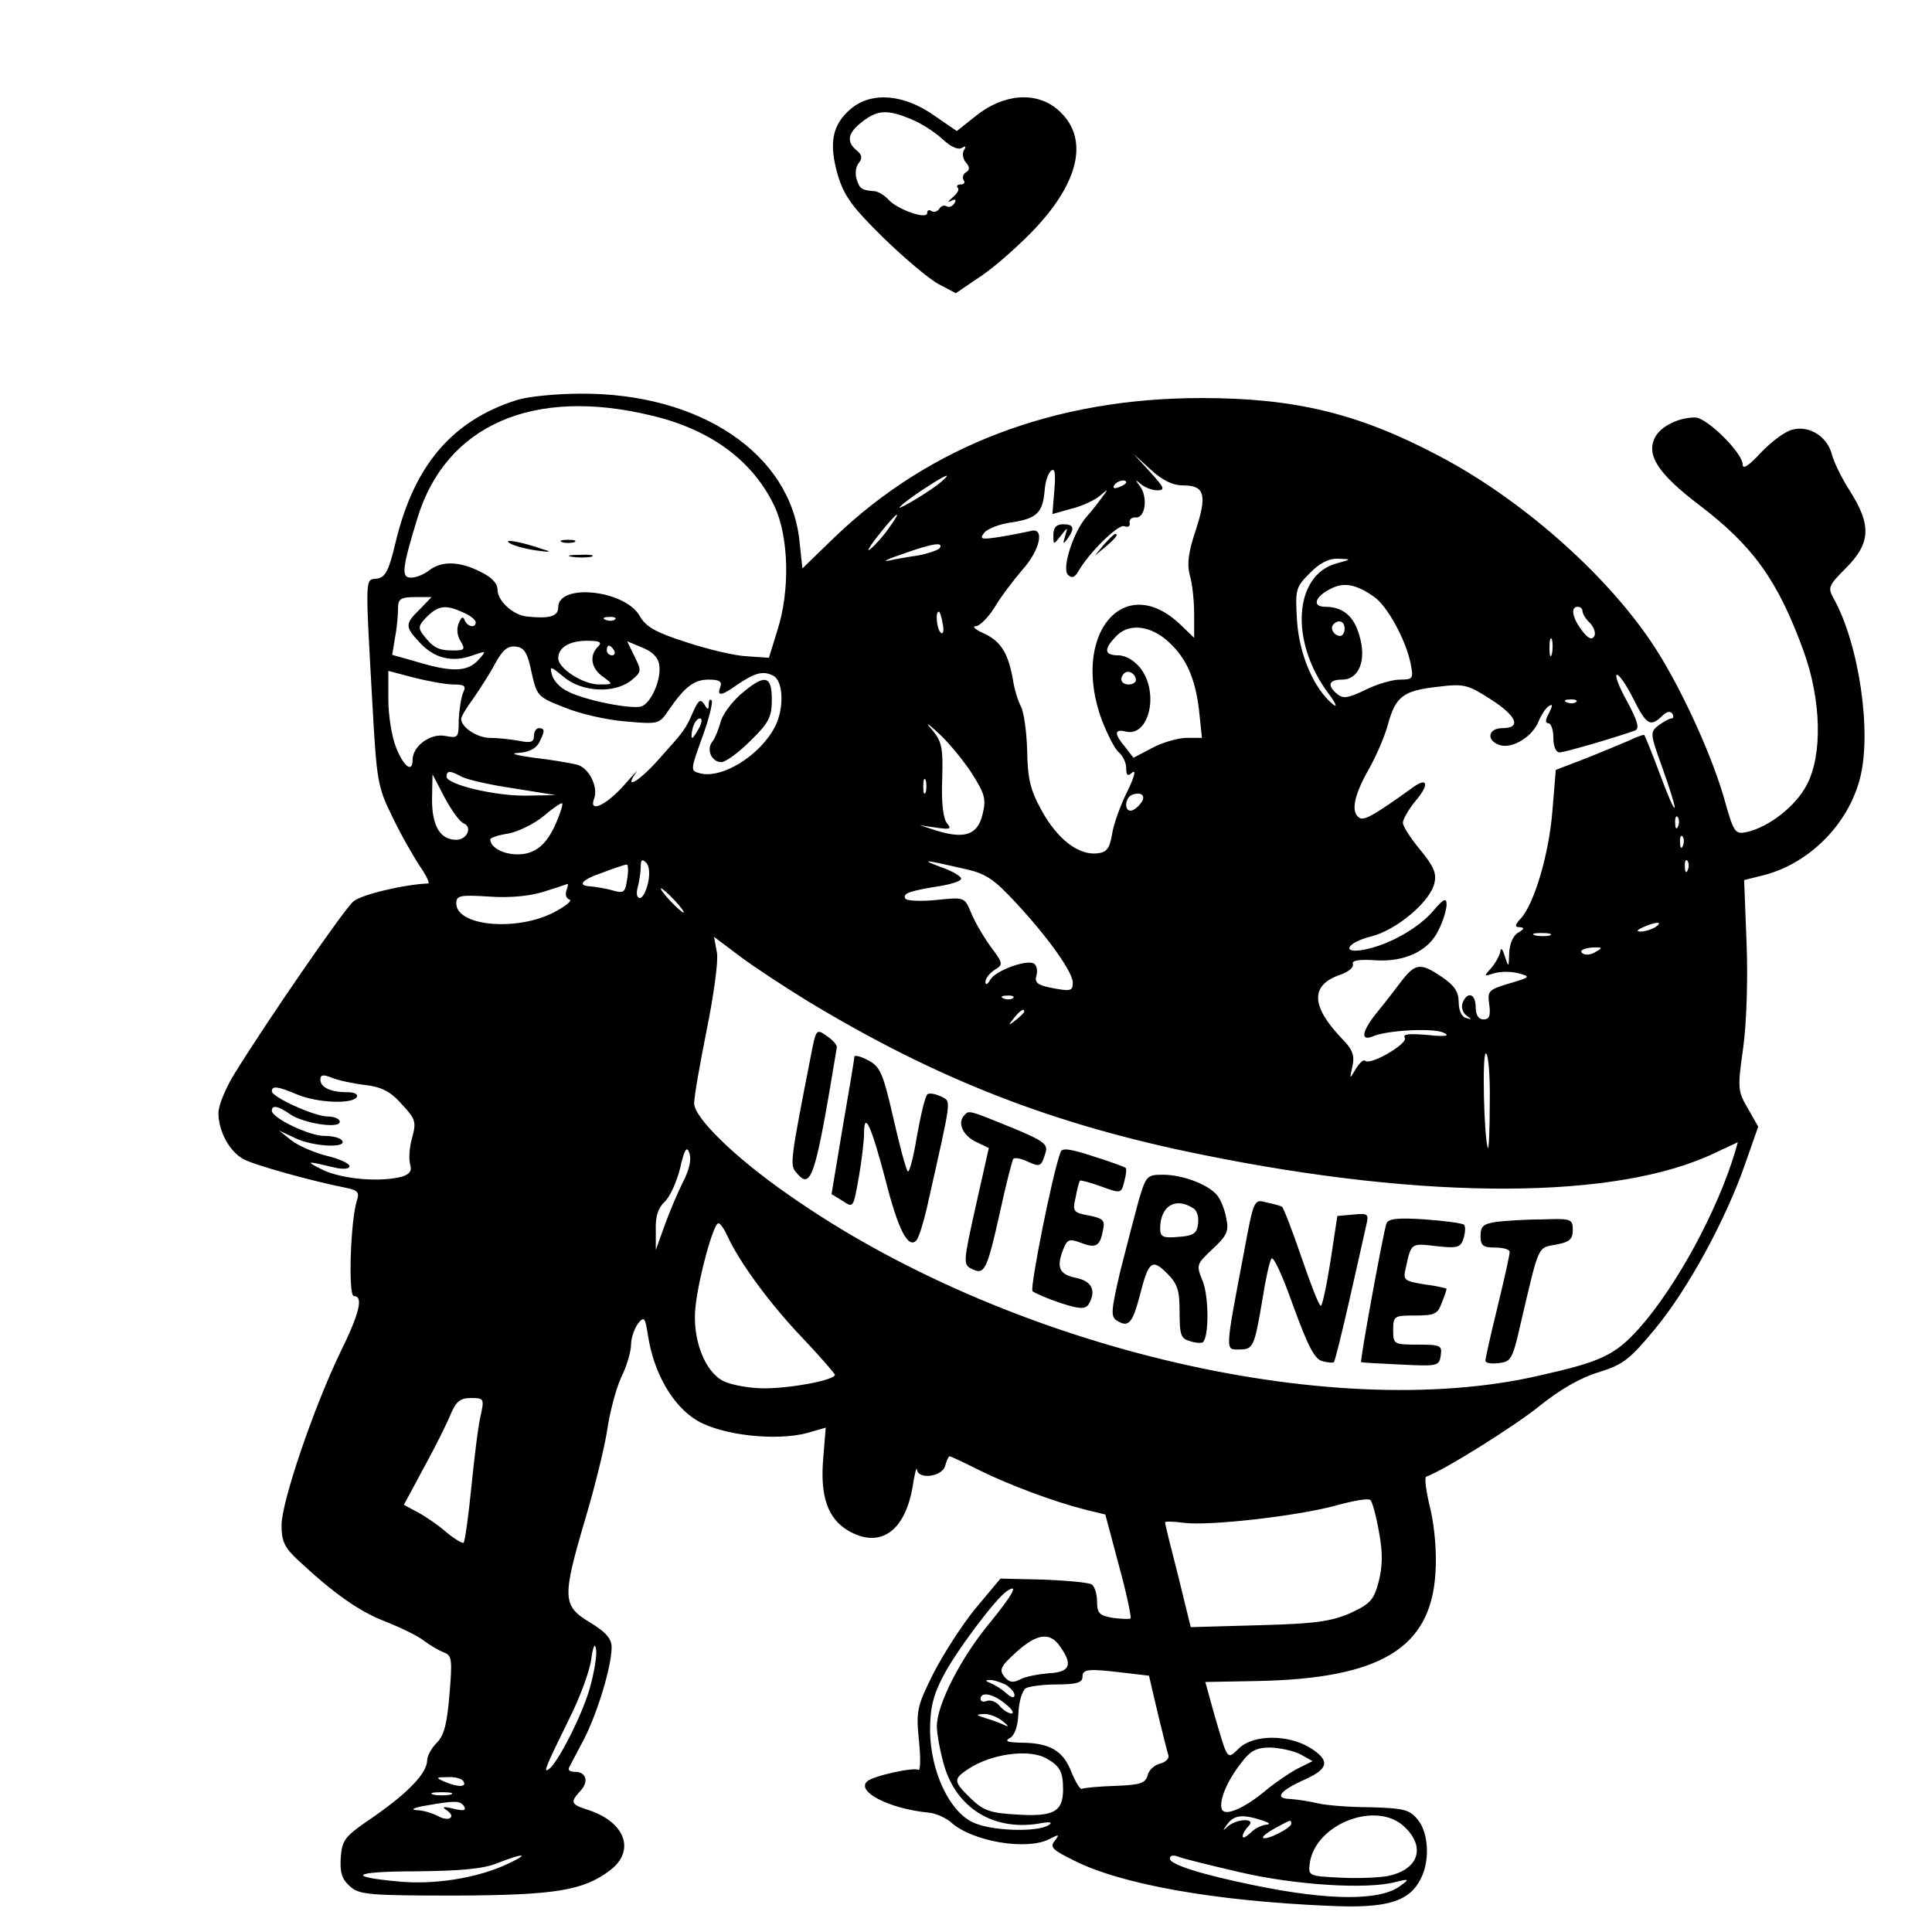 <?xml version="1.0" standalone="no"?>
<!DOCTYPE svg PUBLIC "-//W3C//DTD SVG 20010904//EN"
 "http://www.w3.org/TR/2001/REC-SVG-20010904/DTD/svg10.dtd">
<svg version="1.0" xmlns="http://www.w3.org/2000/svg"
 width="398pt" height="398pt" viewBox="0 0 398 398"
 preserveAspectRatio="xMidYMid meet">

<g transform="translate(0,398) scale(0.1,-0.1)"
fill="#000000" stroke="none">
<path d="M1753 3756 c-39 -33 -46 -71 -27 -137 13 -43 30 -66 93 -128 43 -42
94 -85 114 -96 l36 -19 56 38 c30 21 79 65 109 97 93 100 109 189 44 244 -44
37 -111 32 -168 -14 l-39 -31 -45 31 c-63 45 -130 51 -173 15z m125 -22 c20
-8 49 -27 64 -41 16 -15 31 -22 39 -18 8 5 10 4 5 -4 -4 -6 -3 -18 4 -26 8 -9
8 -15 0 -20 -6 -3 -8 -11 -5 -16 4 -5 1 -9 -6 -9 -7 0 -9 -3 -6 -7 4 -3 -1
-12 -11 -20 -9 -8 -11 -11 -3 -7 9 5 12 3 7 -5 -4 -6 -11 -9 -16 -6 -5 3 -11
1 -15 -5 -4 -6 -11 -8 -16 -5 -5 4 -9 2 -9 -4 0 -14 -61 7 -80 28 -8 9 -21 16
-27 17 -28 2 -32 5 -38 24 -4 12 -2 27 4 34 8 10 7 17 -4 26 -22 18 -19 36 11
59 32 25 52 26 102 5z"/>
<path d="M1065 3156 c-133 -42 -212 -134 -250 -293 -14 -59 -21 -72 -38 -75
-25 -3 -25 13 -10 -255 9 -163 11 -174 41 -235 17 -36 43 -81 56 -101 14 -20
22 -37 18 -37 -50 -2 -138 -23 -154 -37 -20 -17 -179 -248 -245 -355 -18 -29
-33 -65 -33 -81 0 -37 23 -80 52 -95 21 -12 144 -46 211 -59 24 -5 28 -9 22
-27 -13 -41 -18 -196 -6 -196 20 0 12 -35 -28 -116 -55 -114 -121 -308 -121
-356 0 -33 6 -46 34 -72 75 -70 127 -106 179 -126 30 -12 66 -29 79 -39 13
-10 32 -21 42 -25 17 -6 18 -14 12 -86 -5 -61 -11 -85 -26 -100 -11 -11 -20
-27 -20 -36 0 -26 -38 -66 -108 -115 -62 -42 -67 -48 -70 -85 -2 -31 2 -45 19
-60 19 -17 37 -19 218 -19 205 1 263 10 319 53 51 40 30 98 -45 123 -38 12
-39 16 -17 40 18 20 11 39 -12 39 -9 0 -14 3 -12 8 2 4 16 31 31 59 28 55 57
150 57 190 0 17 -12 31 -45 51 -57 34 -57 51 -9 214 20 67 40 149 45 183 5 34
17 81 28 106 12 24 21 55 21 69 0 14 7 33 14 43 13 16 15 14 21 -25 12 -77 51
-145 102 -175 52 -30 162 -42 226 -25 l38 11 -5 -62 c-7 -79 9 -125 51 -150
65 -38 117 -3 133 90 4 26 8 42 9 36 2 -22 52 -15 58 7 3 11 7 20 9 20 3 0 30
-13 62 -29 61 -30 151 -64 218 -81 l41 -10 28 -105 c16 -58 26 -107 24 -109
-2 -2 -19 -1 -36 1 -28 5 -33 9 -33 34 0 15 -5 31 -11 35 -7 4 -51 8 -100 10
l-88 2 -51 -61 c-28 -34 -67 -95 -87 -134 -34 -68 -36 -77 -30 -138 4 -36 3
-64 -1 -61 -11 6 -95 -13 -106 -24 -22 -21 46 -56 126 -64 15 -1 37 -11 47
-20 44 -40 158 -59 204 -34 19 10 20 9 10 -4 -11 -13 -5 -19 40 -41 97 -49
289 -83 522 -93 122 -6 168 8 192 56 19 37 16 94 -6 121 -17 21 -28 24 -98 26
-43 0 -91 4 -108 8 -16 4 -42 8 -57 9 -34 1 -22 17 32 41 48 22 50 39 8 65
-45 27 -115 27 -145 -1 -26 -25 -23 -28 -52 71 l-18 65 107 2 c253 5 357 67
367 221 3 41 -1 92 -10 132 -9 36 -13 66 -9 68 37 13 185 106 234 146 41 33
84 58 121 69 51 16 64 26 117 90 67 81 145 224 185 339 l27 77 -21 37 c-21 36
-22 41 -10 125 7 50 10 143 7 217 l-5 129 44 11 c91 25 169 103 194 196 26 95
-1 279 -54 374 -12 21 -10 26 25 61 52 52 54 89 8 161 -16 25 -32 58 -36 73
-9 37 -46 61 -81 52 -15 -3 -44 -25 -65 -47 -25 -27 -38 -36 -38 -25 0 24 -74
97 -98 97 -34 0 -70 -18 -82 -40 -20 -37 6 -76 90 -140 112 -85 163 -157 215
-300 37 -101 40 -215 7 -277 -23 -44 -77 -86 -123 -97 -25 -5 -27 -3 -48 72
-28 96 -95 240 -151 322 -98 144 -271 295 -438 382 -165 87 -296 118 -487 118
-302 0 -559 -98 -756 -287 l-66 -64 -6 56 c-18 180 -205 306 -452 304 -49 0
-108 -6 -130 -13z m277 -32 c123 -29 210 -94 254 -188 29 -63 32 -173 5 -256
l-17 -55 -45 3 c-24 1 -80 14 -125 29 -63 20 -84 32 -96 54 -31 54 -168 68
-168 18 0 -19 -18 -24 -65 -19 -28 3 -60 32 -60 55 0 13 -12 26 -35 37 -43 22
-80 23 -106 3 -10 -8 -27 -15 -37 -15 -21 0 -19 18 13 123 59 192 239 270 482
211z m1096 -144 c44 0 49 -20 25 -93 -15 -45 -18 -69 -12 -92 5 -16 9 -52 9
-79 l0 -50 -28 27 c-117 112 -227 -21 -162 -197 12 -30 27 -60 35 -66 8 -7 15
-21 15 -32 0 -16 3 -18 13 -9 8 6 3 -12 -11 -40 -14 -28 -28 -67 -31 -87 -5
-30 -11 -38 -31 -40 -39 -4 -82 30 -114 88 -24 43 -29 67 -30 124 -1 39 -7 80
-13 91 -6 11 -14 37 -17 59 -10 52 -25 76 -61 92 -16 7 -23 14 -15 14 8 0 26
18 39 39 13 22 39 56 57 77 37 41 47 89 17 80 -10 -2 -38 -8 -63 -12 -39 -6
-43 -5 -32 9 7 8 32 18 57 21 51 8 63 20 67 65 1 18 7 36 13 41 8 7 10 -4 7
-40 l-4 -49 39 11 c21 5 47 17 58 26 19 16 19 16 5 -3 -8 -11 -22 -29 -32 -40
-27 -31 -51 -106 -38 -119 8 -8 14 -6 22 8 22 38 82 97 94 92 8 -3 13 0 11 7
-1 7 5 12 13 11 20 -1 25 43 8 65 -10 13 -10 14 2 4 8 -7 23 -13 34 -13 17 0
15 5 -15 38 l-34 37 35 -32 c25 -23 46 -33 68 -33z m-507 1 c-31 -23 -90 -57
-76 -44 13 14 88 63 95 63 3 0 -6 -9 -19 -19z m389 5 c0 -2 -7 -7 -16 -10 -8
-3 -12 -2 -9 4 6 10 25 14 25 6z m-489 -94 c-11 -16 -28 -35 -38 -43 -9 -8 -2
5 17 29 38 48 52 57 21 14z m105 -41 c-3 -4 -23 -11 -43 -15 -21 -3 -49 -8
-63 -11 -14 -3 0 4 30 14 62 22 84 25 76 12z m816 -32 c-87 -25 -95 -162 -15
-268 15 -20 19 -30 9 -22 -39 32 -69 101 -74 171 -4 66 -3 70 26 99 20 21 40
31 59 30 28 -1 28 -1 -5 -10z m78 -68 c28 -19 66 -89 76 -138 6 -31 5 -33 -22
-33 -15 0 -47 -9 -71 -21 -35 -17 -46 -19 -58 -9 -22 18 -18 30 10 30 35 0 51
41 35 92 -11 39 -34 58 -70 58 -28 0 -21 21 11 37 27 14 52 10 89 -16z m-1965
-26 c-31 -30 -31 -36 -1 -68 30 -33 67 -42 107 -28 32 11 32 11 14 -9 -22 -24
-54 -25 -124 -4 l-53 15 6 37 c4 20 6 47 6 60 0 18 6 22 35 22 l34 0 -24 -25z
m90 -7 c14 -6 25 -15 25 -20 0 -13 -18 -9 -23 5 -3 8 -7 6 -12 -7 -5 -11 -3
-27 4 -37 10 -17 8 -19 -16 -19 -30 0 -41 6 -61 32 -11 14 -10 20 7 37 24 24
39 26 76 9z m2305 3 c0 -5 7 -17 16 -25 8 -9 12 -21 8 -27 -5 -8 -13 -4 -25
12 -20 26 -24 49 -9 49 6 0 10 -4 10 -9z m-1318 -26 c3 -13 1 -22 -3 -19 -9 5
-13 44 -5 44 2 0 6 -11 8 -25z m-675 9 c-3 -3 -12 -4 -19 -1 -8 3 -5 6 6 6 11
1 17 -2 13 -5z m1503 -19 c0 -8 -4 -15 -9 -15 -13 0 -22 16 -14 24 11 11 23 6
23 -9z m-362 -28 c36 -33 54 -74 62 -139 l6 -58 -31 0 c-17 0 -49 -9 -70 -20
l-40 -21 -17 22 c-23 27 -23 38 1 32 48 -12 70 80 30 131 -12 15 -30 26 -45
26 -30 0 -31 13 -3 41 26 26 71 20 107 -14z m789 -24 c-3 -10 -5 -4 -5 12 0
17 2 24 5 18 2 -7 2 -21 0 -30z m-1965 15 c-19 -19 -14 -45 10 -62 22 -16 22
-16 -8 -16 -33 0 -84 33 -84 54 0 22 23 36 59 36 27 0 32 -3 23 -12z m126 -37
c5 -30 -16 -78 -36 -86 -19 -7 -117 12 -153 31 -15 7 -29 22 -32 34 -5 19 -3
18 25 -5 37 -31 104 -34 138 -7 22 18 22 20 7 50 l-15 31 31 -13 c21 -8 33
-21 35 -35z m-263 -16 c11 -49 13 -51 67 -72 31 -13 87 -26 125 -29 68 -6 71
-6 89 21 35 51 54 65 84 65 22 0 28 -4 24 -15 -8 -20 2 -19 34 4 37 25 54 30
75 19 21 -11 23 -68 3 -106 -31 -59 -109 -107 -154 -95 -20 5 -20 6 5 75 14
38 22 72 19 75 -3 4 -6 0 -6 -8 0 -12 -2 -12 -9 0 -8 12 -12 9 -23 -15 -16
-37 -18 -39 -69 -96 -40 -46 -76 -68 -49 -30 7 9 -4 -2 -24 -25 -37 -42 -74
-59 -62 -28 9 24 -11 64 -36 70 -13 3 -52 10 -88 14 -36 5 -51 9 -33 10 21 1
36 8 43 20 13 25 13 31 0 31 -5 0 -10 -7 -10 -16 0 -13 -7 -15 -31 -10 -17 3
-44 6 -60 6 -26 0 -59 22 -59 39 0 5 11 23 25 42 13 19 34 51 45 72 16 29 26
37 43 35 17 -2 24 -13 32 -53z m170 45 c3 -5 1 -10 -4 -10 -6 0 -11 5 -11 10
0 6 2 10 4 10 3 0 8 -4 11 -10z m-331 -70 c23 0 27 -3 20 -17 -4 -10 -8 -35
-9 -56 0 -37 -1 -38 -28 -33 -30 6 -67 -21 -67 -49 0 -28 -18 -15 -34 25 -9
22 -16 67 -16 99 l0 59 53 -14 c28 -7 65 -14 81 -14z m1406 9 c0 -5 -7 -9 -15
-9 -15 0 -20 12 -9 23 8 8 24 -1 24 -14z m1025 -39 c27 -54 35 -58 59 -35 9 9
17 11 21 5 3 -5 3 -10 -2 -10 -4 0 -16 -7 -26 -14 -18 -14 -18 -17 7 -86 14
-39 26 -77 26 -83 -1 -7 -14 24 -30 67 -16 43 -31 80 -33 82 -1 1 -16 -4 -32
-12 -17 -7 -57 -24 -90 -37 l-60 -23 -7 -85 c-7 -88 -37 -190 -65 -221 -13
-14 -13 -18 -2 -18 10 -1 9 -4 -3 -11 -11 -6 -18 -23 -19 -42 -1 -31 -1 -31
-9 -7 -4 14 -8 19 -9 11 -1 -8 -9 -23 -18 -34 -17 -19 -17 -19 5 -12 13 4 35
4 50 0 26 -7 25 -8 -19 -21 -43 -13 -45 -15 -41 -44 3 -23 0 -30 -12 -30 -10
0 -16 9 -16 25 0 28 -17 34 -27 9 -3 -9 0 -20 8 -26 12 -8 11 -9 -1 -5 -9 2
-15 16 -15 32 0 22 -9 35 -34 52 -44 30 -55 29 -83 -7 -13 -17 -35 -46 -50
-64 -32 -39 -37 -62 -10 -51 29 13 129 18 147 7 13 -6 2 -8 -35 -4 -37 3 -51
2 -46 -6 7 -12 -72 -58 -82 -47 -3 3 -12 -5 -19 -17 -13 -22 -13 -22 -7 5 5
23 1 35 -24 60 -62 66 -62 108 -1 129 17 6 28 15 26 22 -3 7 11 10 43 8 63 -5
114 19 134 63 9 18 16 41 16 52 0 14 -6 12 -28 -14 -30 -35 -90 -69 -140 -79
-50 -10 -39 14 13 27 52 13 122 72 130 110 5 20 -2 35 -29 68 -20 24 -36 49
-36 56 0 7 12 28 26 45 30 35 25 51 -8 26 -75 -54 -98 -67 -107 -61 -19 11
-12 46 18 99 16 28 34 70 40 93 16 58 31 70 101 78 56 7 63 5 110 -25 55 -35
65 -60 25 -60 -30 0 -34 -26 -5 -35 26 -8 68 18 80 50 5 12 14 26 20 30 9 6 9
2 1 -14 -8 -14 -8 -21 -1 -21 5 0 10 -13 10 -30 0 -17 5 -30 13 -30 10 0 113
30 155 45 10 4 6 19 -16 60 -17 30 -26 55 -21 55 5 0 20 -22 34 -50z m-118 -6
c-3 -3 -12 -4 -19 -1 -8 3 -5 6 6 6 11 1 17 -2 13 -5z m-1807 -54 c-6 -11 -12
-20 -14 -20 -2 0 -2 9 1 20 3 11 9 20 15 20 5 0 4 -9 -2 -20z m562 -93 c27
-43 30 -53 22 -85 -10 -42 -37 -51 -95 -33 l-34 11 34 -5 c28 -4 32 -3 22 9
-8 9 -12 43 -10 91 2 67 -1 78 -22 103 -14 16 -9 13 14 -8 21 -19 52 -57 69
-83z m-1051 -7 c11 -6 59 -17 107 -24 l87 -14 -61 -1 c-64 -1 -164 23 -164 39
0 13 7 13 31 0z m4 -96 c19 -8 7 -34 -15 -34 -33 0 -50 28 -50 83 l1 52 25
-48 c14 -26 31 -50 39 -53z m952 64 c-3 -7 -5 -2 -5 12 0 14 2 19 5 13 2 -7 2
-19 0 -25z m442 -24 c-6 -8 -15 -14 -20 -14 -14 0 -11 28 4 33 20 7 29 -4 16
-19z m-1202 -36 c-20 -48 -44 -68 -81 -68 -29 0 -56 14 -56 31 0 3 17 9 38 12
20 4 53 20 72 36 19 16 36 28 38 26 2 -2 -3 -18 -11 -37z m2310 -10 c-3 -8 -6
-5 -6 6 -1 11 2 17 5 13 3 -3 4 -12 1 -19z m10 -40 c-3 -8 -6 -5 -6 6 -1 11 2
17 5 13 3 -3 4 -12 1 -19z m-2132 -77 c-4 -17 -11 -31 -17 -31 -6 0 -8 10 -4
23 3 12 6 31 6 42 0 14 3 16 11 8 7 -7 8 -24 4 -42z m657 28 c39 -9 57 -21
102 -70 66 -71 116 -142 116 -163 0 -18 -4 -19 -49 -10 -24 5 -30 11 -26 24 3
10 1 21 -5 25 -15 9 -78 -14 -90 -33 -5 -10 -10 -12 -10 -5 0 7 8 18 19 25 18
11 18 13 -9 49 -15 21 -33 52 -40 70 -13 31 -14 31 -71 25 -32 -3 -61 -2 -64
3 -6 11 10 16 73 26 23 4 42 10 42 15 0 5 -19 16 -42 24 -43 16 -37 16 54 -5z
m1485 -1 c-3 -8 -6 -5 -6 6 -1 11 2 17 5 13 3 -3 4 -12 1 -19z m-2185 -19 c-4
-28 -7 -30 -31 -23 -14 4 -34 7 -43 8 -31 1 -20 14 25 29 23 9 45 16 48 16 3
1 4 -13 1 -30z m-125 -23 c-3 -8 -1 -17 6 -19 7 -2 -8 -14 -33 -27 -76 -39
-200 -28 -200 19 0 16 7 18 68 14 43 -3 83 1 112 10 25 8 47 15 49 16 2 1 1
-5 -2 -13z m223 -21 c13 -14 21 -25 18 -25 -2 0 -15 11 -28 25 -13 14 -21 25
-18 25 2 0 15 -11 28 -25z m2020 -55 c-8 -5 -22 -9 -30 -9 -10 0 -8 3 5 9 27
12 43 12 25 0z m-217 -17 c-7 -2 -21 -2 -30 0 -10 3 -4 5 12 5 17 0 24 -2 18
-5z m-1528 -136 c265 -160 504 -254 813 -316 462 -94 853 -93 1055 4 l47 22
-6 -21 c-36 -120 -120 -275 -196 -361 -51 -57 -79 -70 -208 -99 -435 -100
-1104 62 -1546 373 -111 77 -194 159 -194 188 0 14 12 82 26 152 14 69 24 140
21 158 l-6 33 52 -39 c29 -22 93 -64 142 -94z m1622 102 c-11 -7 -23 -7 -28
-2 -5 5 3 9 19 11 24 1 25 0 9 -9z m-1200 -95 c-3 -3 -12 -4 -19 -1 -8 3 -5 6
6 6 11 1 17 -2 13 -5z m23 -28 c0 -2 -8 -10 -17 -17 -16 -13 -17 -12 -4 4 13
16 21 21 21 13z m959 -188 c0 -57 -2 -98 -4 -93 -8 24 -12 195 -4 195 5 0 9
-46 8 -102z m-2318 37 c36 -4 54 -14 77 -40 28 -30 30 -36 21 -69 -6 -20 -7
-45 -4 -55 4 -13 -1 -20 -17 -25 -46 -12 -123 -5 -163 14 -38 19 -35 19 28 4
16 -3 27 -2 27 4 0 5 -21 15 -47 21 -27 7 -59 21 -73 32 l-25 20 32 -15 c36
-18 108 -22 98 -6 -3 6 -20 10 -37 10 -31 0 -108 37 -108 52 0 12 13 10 37 -7
27 -19 103 -31 103 -16 0 6 -11 11 -25 11 -27 0 -115 40 -115 52 0 12 13 10
53 -7 41 -17 113 -20 122 -5 3 6 -5 10 -19 10 -35 0 -56 10 -56 26 0 10 6 11
23 4 12 -5 43 -12 68 -15z m656 -200 c-11 -22 -28 -62 -38 -90 l-18 -50 0 41
c-1 28 5 46 18 58 11 10 25 41 32 69 9 40 14 47 19 32 5 -13 0 -35 -13 -60z
m92 -112 c24 -53 88 -140 154 -209 37 -39 67 -74 67 -76 0 -11 -90 -28 -145
-28 -31 0 -69 7 -85 15 -39 20 -65 89 -57 155 7 62 37 170 47 170 4 0 12 -12
19 -27z m-509 -370 c-5 -21 -13 -87 -19 -147 -6 -60 -13 -111 -16 -114 -2 -2
-18 7 -36 22 -17 15 -44 33 -59 41 l-28 15 42 78 c23 42 48 92 55 110 11 25
19 32 41 32 27 0 28 -1 20 -37z m1851 -240 c8 -43 7 -71 -1 -102 -10 -37 -17
-45 -58 -64 -39 -17 -72 -22 -188 -25 l-141 -4 -26 106 c-15 58 -27 107 -27
110 0 2 17 2 38 -1 53 -7 234 14 312 35 36 10 68 16 73 12 4 -3 12 -33 18 -67z
m-801 -185 c-61 -73 -110 -170 -110 -214 0 -17 7 -53 15 -81 26 -88 101 -134
193 -120 25 5 32 3 22 -3 -24 -15 -119 -12 -156 6 -49 23 -87 106 -88 188 0
47 6 73 27 113 25 49 108 160 131 175 25 17 14 -5 -34 -64z m144 -50 c27 -38
20 -53 -24 -55 -22 -2 -49 -7 -59 -13 -14 -7 -22 -6 -32 6 -11 14 -8 21 24 50
43 39 70 43 91 12z m-969 -86 c-16 -56 -67 -156 -85 -167 -11 -7 -7 3 44 107
21 42 41 96 44 120 4 28 8 35 10 20 2 -12 -4 -48 -13 -80z m1101 32 l51 -6 18
-77 c10 -42 20 -81 22 -87 2 -6 -5 -14 -17 -17 -12 -3 -24 -14 -26 -25 -5 -16
-16 -19 -67 -21 -33 -1 -64 -4 -68 -6 -3 -3 -13 13 -22 35 -17 44 -45 60 -105
60 -28 1 -33 3 -21 10 10 6 16 25 17 51 1 24 8 46 15 51 6 4 36 8 65 8 39 0
52 4 52 15 0 17 11 18 86 9z m-245 -24 c10 -6 19 -16 19 -22 0 -7 -7 -5 -17 4
-10 9 -25 18 -33 21 -10 4 -11 6 -2 6 7 1 22 -4 33 -9z m0 -40 c13 -10 19 -19
13 -20 -6 0 -17 7 -24 15 -7 9 -19 14 -27 11 -7 -3 -13 -1 -13 4 0 16 26 11
51 -10z m-5 -36 c10 -8 13 -12 6 -9 -8 4 -26 11 -40 15 -22 7 -23 8 -6 9 11 1
29 -6 40 -15z m613 -68 l25 -14 -32 -16 c-17 -9 -46 -29 -64 -44 -44 -37 -85
-55 -91 -39 -6 17 10 57 39 94 20 27 32 33 62 33 20 -1 48 -7 61 -14z m-526
-7 c30 -16 37 -28 37 -65 0 -46 -19 -57 -95 -52 -55 3 -69 8 -95 33 -36 35
-37 40 -5 61 47 31 122 41 158 23z m-1198 -49 c7 -12 -12 -12 -40 0 -18 8 -17
9 7 9 15 1 30 -3 33 -9z m-27 -27 c-10 -2 -26 -2 -35 0 -10 3 -2 5 17 5 19 0
27 -2 18 -5z m28 -24 c5 -9 -1 -10 -22 -5 -20 5 -25 4 -14 -3 21 -14 5 -25
-18 -12 -12 6 -31 12 -44 12 -13 1 -6 5 17 9 62 11 73 11 81 -1z m1644 -29
c15 -5 19 -8 8 -9 -9 -1 -24 -8 -32 -17 -9 -8 -16 -12 -16 -7 0 5 5 14 12 21
17 17 -23 16 -42 0 -12 -11 -12 -10 -1 5 14 18 31 20 71 7z m295 -15 c43 -42
26 -88 -38 -100 -18 -3 -61 -5 -97 -3 -63 3 -65 4 -62 28 10 83 140 133 197
75z m-235 8 c0 -9 -52 -35 -58 -29 -2 3 9 11 25 20 33 18 33 18 33 9z m-1617
-84 c-61 -28 -148 -42 -221 -35 -112 10 -94 21 36 21 92 1 138 5 167 17 56 22
68 20 18 -3z m1512 -16 c112 -26 260 -36 320 -20 28 7 29 6 11 -7 -40 -32
-146 -32 -301 0 -108 22 -175 43 -175 55 0 7 7 8 18 4 9 -4 67 -18 127 -32z"/>
<path d="M1050 2861 c8 -5 33 -12 55 -15 28 -4 33 -3 15 2 -46 16 -86 23 -70
13z"/>
<path d="M1158 2863 c6 -2 18 -2 25 0 6 3 1 5 -13 5 -14 0 -19 -2 -12 -5z"/>
<path d="M1178 2833 c12 -2 30 -2 40 0 9 3 -1 5 -23 4 -22 0 -30 -2 -17 -4z"/>
<path d="M2170 2878 c0 -21 0 -21 15 -2 15 19 15 19 9 -1 -5 -16 -4 -17 5 -5
16 22 13 30 -9 30 -14 0 -20 -7 -20 -22z"/>
<path d="M2274 2858 l-19 -23 23 19 c21 18 27 26 19 26 -2 0 -12 -10 -23 -22z"/>
<path d="M1525 2549 c-19 -17 -38 -43 -41 -58 -4 -14 -11 -32 -16 -38 -14 -17
-2 -43 18 -43 9 0 36 20 60 44 38 37 44 49 44 85 0 51 -15 53 -65 10z"/>
<path d="M1671 1808 c-43 -219 -44 -228 -31 -243 31 -38 39 -15 84 258 0 5 -9
15 -21 23 -21 15 -22 14 -32 -38z"/>
<path d="M1760 1803 c0 -5 -11 -70 -24 -145 l-23 -138 23 -14 c22 -15 22 -14
33 48 6 34 11 76 11 91 0 49 15 15 44 -95 26 -103 47 -144 64 -125 5 6 14 35
21 65 53 236 51 219 30 231 -11 5 -23 8 -28 5 -5 -3 -14 -42 -22 -86 -7 -44
-16 -77 -19 -73 -4 5 -17 54 -30 111 -21 92 -27 105 -52 118 -15 8 -28 11 -28
7z"/>
<path d="M1987 1683 c-15 -15 -5 -40 21 -54 l29 -14 -27 -120 c-26 -117 -26
-120 -8 -129 26 -13 31 -4 58 117 12 56 25 105 27 109 2 4 15 2 28 -4 28 -13
30 -12 39 18 5 17 -4 24 -72 52 -86 35 -86 35 -95 25z"/>
<path d="M2185 1607 c-17 -44 -64 -282 -58 -287 5 -4 30 -15 57 -24 39 -13 51
-13 58 -4 17 28 8 48 -23 55 -36 7 -43 20 -30 56 9 24 13 26 37 17 31 -12 40
-8 46 25 5 21 1 25 -29 31 -32 6 -34 8 -27 38 3 17 7 32 9 34 1 1 21 -4 43
-12 41 -15 42 -15 48 10 4 14 5 26 3 28 -2 2 -32 13 -67 24 -46 15 -64 18 -67
9z"/>
<path d="M2346 1508 c-8 -29 -25 -95 -38 -146 -19 -81 -20 -94 -8 -102 25 -16
33 -6 48 51 18 71 25 77 56 46 22 -22 26 -35 26 -80 0 -48 3 -55 22 -60 12 -4
24 -4 26 -2 13 12 12 94 0 125 -14 34 -14 35 20 67 30 28 34 37 28 64 -3 18
-12 39 -19 47 -18 22 -71 42 -111 42 -33 0 -35 -2 -50 -52z m112 -17 c8 -4 12
-19 10 -32 -2 -20 -10 -25 -40 -27 -32 -3 -38 0 -38 17 0 46 31 66 68 42z"/>
<path d="M2562 1397 c-39 -205 -38 -197 -9 -197 29 0 31 5 48 105 6 39 14 75
18 82 4 7 24 -37 45 -97 30 -82 44 -110 60 -114 11 -3 22 -4 24 -2 2 2 17 62
33 133 16 70 31 138 34 151 5 21 3 23 -27 20 l-33 -3 -14 -92 c-8 -51 -17 -93
-20 -93 -4 0 -21 45 -40 100 -19 56 -37 102 -40 104 -3 2 -18 6 -32 9 -26 7
-26 7 -47 -106z"/>
<path d="M2856 1459 c-6 -16 -55 -283 -52 -285 0 -1 37 -3 81 -5 77 -4 80 -3
83 19 3 20 0 22 -47 22 -50 0 -51 1 -51 30 0 29 2 30 45 30 40 0 47 3 55 26 6
14 10 27 10 29 0 1 -20 6 -45 9 -43 7 -45 9 -39 34 11 52 11 51 62 45 45 -5
51 -3 57 16 4 13 4 25 1 28 -3 3 -39 8 -81 11 -58 4 -76 1 -79 -9z"/>
<path d="M3083 1463 c-27 -4 -33 -9 -33 -29 0 -20 5 -24 30 -24 17 0 30 -4 30
-9 0 -6 -11 -56 -25 -113 -14 -57 -25 -107 -25 -111 0 -5 12 -7 28 -5 25 3 28
8 45 83 38 162 34 154 72 161 28 5 35 11 35 30 0 23 -3 24 -62 22 -35 0 -78
-3 -95 -5z"/>
</g>
</svg>
